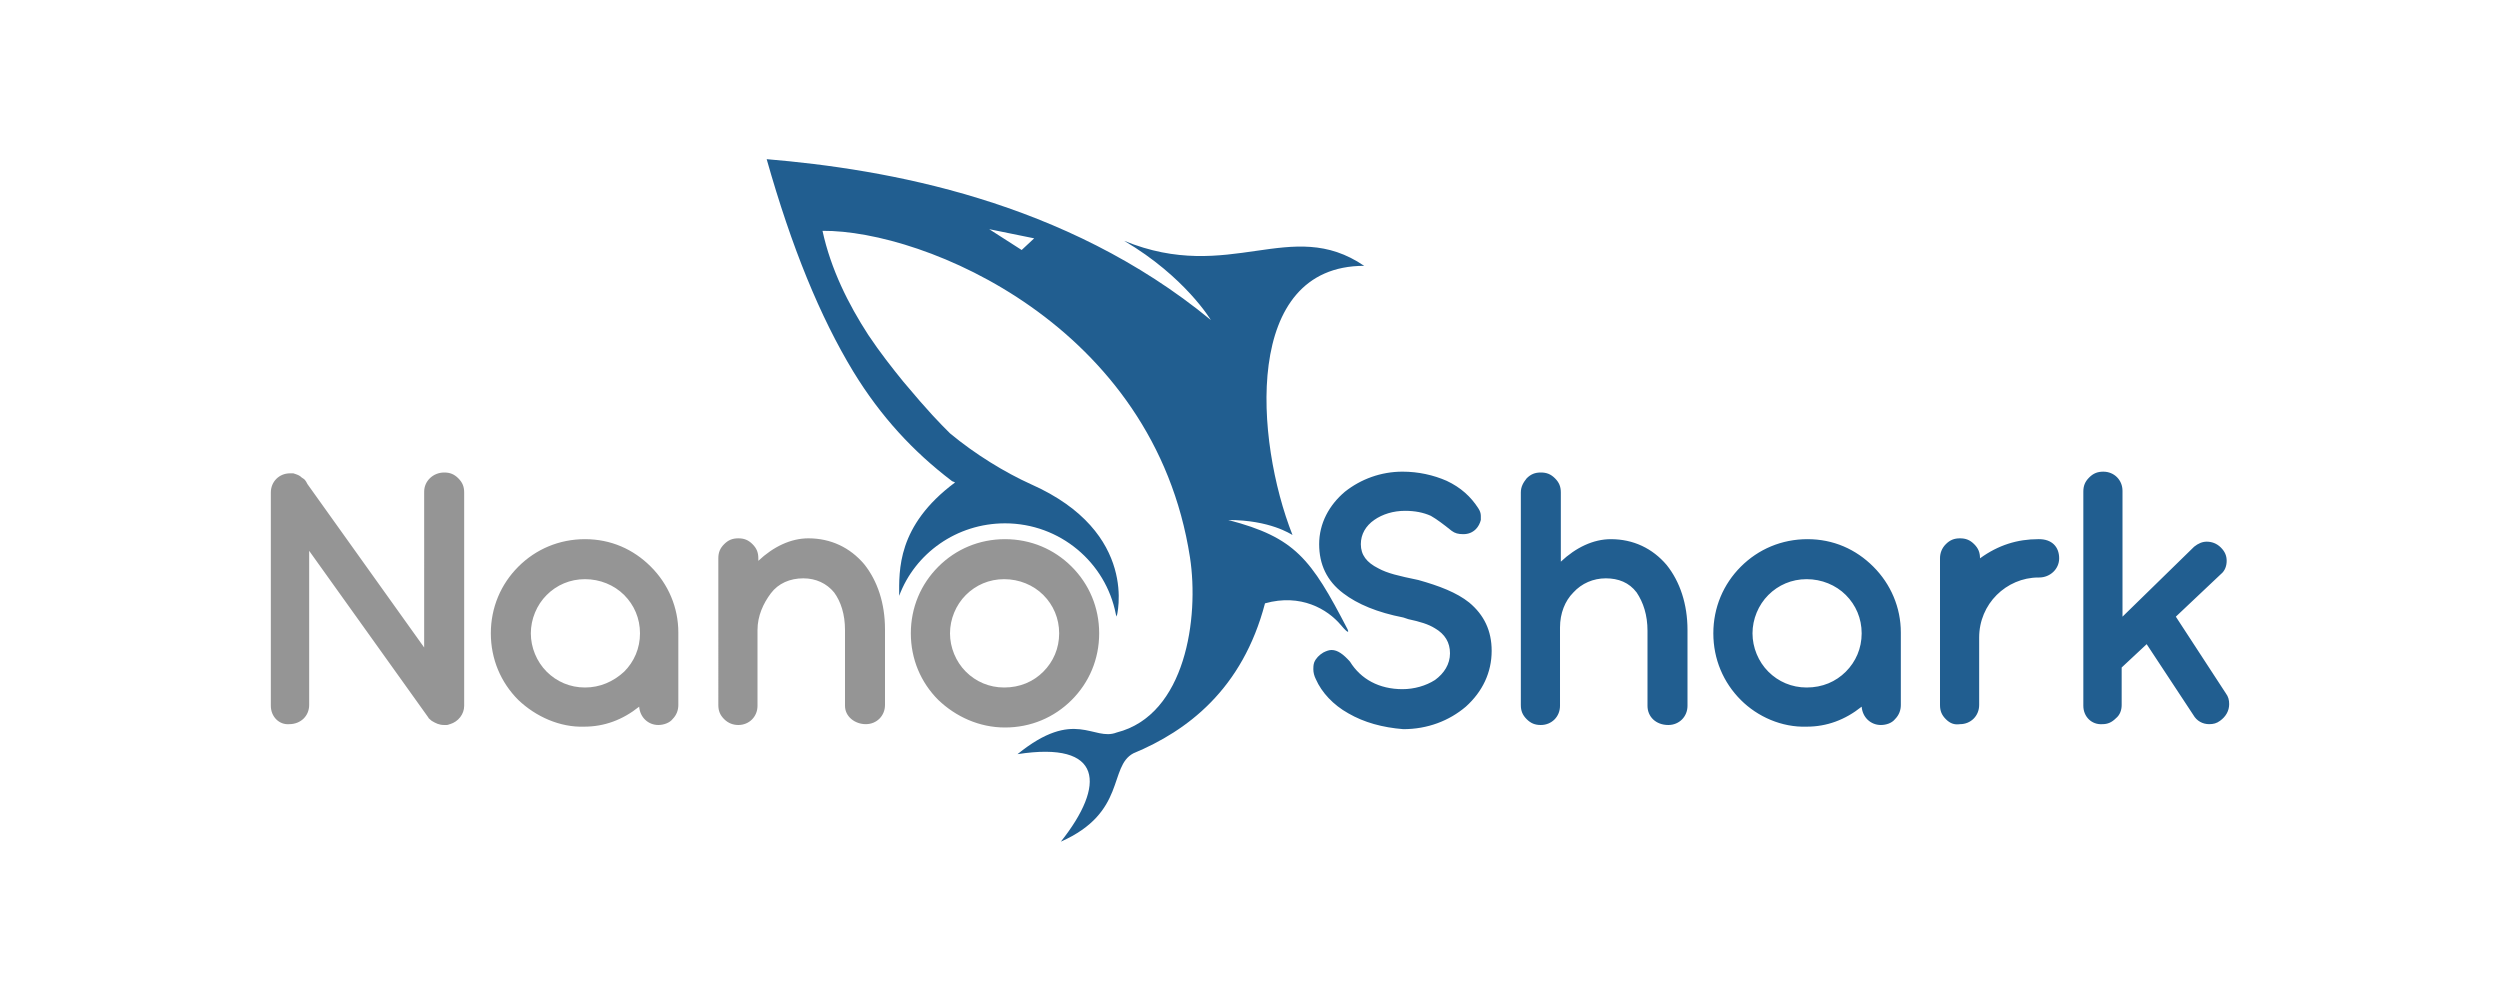 <svg version="1.1" id="Layer_1" xmlns="http://www.w3.org/2000/svg" x="0" y="0" viewBox="0 0 300 120" xml:space="preserve"><g id="nano-shark"><path fill="#959595" d="M32.5 84.7V59.1c0-1.3 1-2.3 2.3-2.3h.4l.3.1c.3.1.5.2.7.4l.3.2c.2.2.3.4.4.6l14 19.6V59c0-1.3 1.1-2.3 2.4-2.3.7 0 1.2.2 1.7.7.5.5.7 1 .7 1.7v25.6c0 1-.7 1.9-1.7 2.2-.1 0-.2.1-.4.1h-.3c-.6 0-1-.2-1.5-.5-.2-.2-.4-.3-.4-.4l-14.3-20v18.5c0 1.3-1 2.3-2.4 2.3-1.2.1-2.2-.9-2.2-2.2zM62.2 84c-2.1-2.1-3.3-4.9-3.3-8s1.2-5.9 3.3-8c2.1-2.1 4.9-3.3 8-3.3 3.1 0 5.8 1.2 7.9 3.3 2.1 2.1 3.3 4.9 3.3 7.9v8.7c0 .6-.2 1.2-.7 1.7-.3.4-1 .7-1.7.7-1.2 0-2.2-.9-2.3-2.2-2 1.6-4.2 2.4-6.6 2.4-2.9.1-5.8-1.2-7.9-3.2zm12.7-3.4c1.2-1.2 1.9-2.8 1.9-4.6 0-1.8-.7-3.4-1.9-4.6-1.2-1.2-2.9-1.9-4.7-1.9-1.8 0-3.4.7-4.6 1.9-1.2 1.2-1.9 2.9-1.9 4.6s.7 3.4 1.9 4.6c1.2 1.2 2.8 1.9 4.6 1.9s3.4-.7 4.7-1.9zM101.4 84.7v-9.1c0-1.9-.5-3.4-1.3-4.5-.9-1.1-2.2-1.7-3.7-1.7-1.6 0-3 .6-3.9 1.8s-1.6 2.7-1.6 4.4v9.1c0 1.3-1 2.3-2.3 2.3-.6 0-1.2-.2-1.7-.7-.5-.5-.7-1-.7-1.7V67c0-.7.2-1.2.7-1.7.5-.5 1-.7 1.7-.7s1.2.2 1.7.7c.5.5.7 1 .7 1.7v.3c1.8-1.7 3.9-2.7 6-2.7 2.7 0 5 1.1 6.7 3.1 1.6 2 2.5 4.7 2.5 7.8v9.1c0 1.3-1 2.3-2.3 2.3s-2.5-.9-2.5-2.2zM112.6 84c-2.1-2.1-3.3-4.9-3.3-8s1.2-5.9 3.3-8c2.1-2.1 4.9-3.3 8-3.3s5.9 1.2 8 3.3c2.1 2.1 3.3 4.9 3.3 8s-1.2 5.9-3.3 8c-2.1 2.1-4.9 3.3-8 3.3s-5.9-1.3-8-3.3zm12.6-3.4c1.2-1.2 1.9-2.8 1.9-4.6 0-1.8-.7-3.4-1.9-4.6-1.2-1.2-2.9-1.9-4.7-1.9-1.8 0-3.4.7-4.6 1.9-1.2 1.2-1.9 2.9-1.9 4.6s.7 3.4 1.9 4.6c1.2 1.2 2.8 1.9 4.6 1.9 1.9 0 3.5-.7 4.7-1.9z"/><path fill="#215E90" d="M161.8 85.6c-1.8-1-3.2-2.5-3.9-4.1-.2-.4-.3-.8-.3-1.2 0-.2 0-.5.1-.8.2-.5.6-.9 1.1-1.2.4-.2.7-.3 1-.3.7 0 1.4.5 2.2 1.4 1.3 2.1 3.5 3.3 6.3 3.3 1.4 0 2.8-.4 3.9-1.1 1.1-.8 1.8-1.9 1.8-3.2 0-1.3-.6-2.3-1.8-3-.8-.5-1.8-.8-3.2-1.1l-.6-.2c-3.1-.6-5.5-1.6-7.2-2.9-2-1.5-2.9-3.5-2.9-5.9 0-2.5 1.2-4.7 3.1-6.3 1.9-1.5 4.3-2.4 6.9-2.4 1.9 0 3.7.4 5.3 1.1 1.7.8 2.9 1.9 3.8 3.3.2.3.3.6.3.9v.5c-.1.4-.3.8-.6 1.1-.4.4-.9.6-1.5.6s-1-.1-1.4-.4c-1-.8-1.8-1.4-2.5-1.8-.9-.4-1.9-.6-3.1-.6-1.4 0-2.7.4-3.7 1.1-1 .7-1.6 1.7-1.6 2.9 0 1.3.7 2.2 2.1 2.9 1.1.6 2.4.9 4.8 1.4 2.5.7 4.6 1.5 6.1 2.7 1.8 1.5 2.7 3.4 2.7 5.8 0 2.6-1.1 4.9-3.1 6.7-2 1.7-4.6 2.7-7.5 2.7-2.5-.2-4.7-.8-6.6-1.9zM197.7 84.7v-9c0-1.9-.5-3.4-1.3-4.6-.9-1.2-2.2-1.7-3.7-1.7s-2.9.6-3.9 1.7c-1 1-1.6 2.5-1.6 4.2v9.4c0 1.3-1 2.3-2.3 2.3-.7 0-1.2-.2-1.7-.7-.5-.5-.7-1-.7-1.7V59.1c0-.7.3-1.2.7-1.7.5-.5 1-.7 1.7-.7s1.2.2 1.7.7c.5.5.7 1 .7 1.7v8.3c1.8-1.7 3.9-2.7 6-2.7 2.7 0 5 1.1 6.7 3.1 1.6 2 2.5 4.7 2.5 7.8v9.1c0 1.3-1 2.3-2.3 2.3-1.5 0-2.5-1-2.5-2.3zM208.9 84c-2.1-2.1-3.3-4.9-3.3-8s1.2-5.9 3.3-8c2.1-2.1 4.9-3.3 8-3.3s5.8 1.2 7.9 3.3 3.3 4.9 3.3 7.9v8.7c0 .6-.2 1.2-.7 1.7-.4.5-1.1.7-1.7.7-1.2 0-2.2-.9-2.3-2.2-2 1.6-4.2 2.4-6.6 2.4-3 .1-5.9-1.2-7.9-3.2zm12.6-3.4c1.2-1.2 1.9-2.8 1.9-4.6 0-1.8-.7-3.4-1.9-4.6-1.2-1.2-2.9-1.9-4.7-1.9-1.8 0-3.4.7-4.6 1.9-1.2 1.2-1.9 2.9-1.9 4.6s.7 3.4 1.9 4.6c1.2 1.2 2.8 1.9 4.6 1.9 1.9 0 3.5-.7 4.7-1.9zM233.5 86.3c-.5-.5-.7-1-.7-1.7V67c0-.6.2-1.2.7-1.7.5-.5 1-.7 1.7-.7s1.2.2 1.7.7c.5.5.7 1 .7 1.7 2.2-1.6 4.5-2.3 7-2.3h.1c1.5 0 2.4.9 2.4 2.3 0 1.3-1.1 2.3-2.4 2.3h-.1c-1.9 0-3.7.8-5 2.1-1.3 1.3-2.1 3.1-2.1 5.1v8.1c0 1.3-1 2.3-2.3 2.3-.7.1-1.2-.1-1.7-.6zM250 84.7V59c0-.7.2-1.2.7-1.7.5-.5 1-.7 1.7-.7 1.3 0 2.3 1 2.3 2.3V74l8.6-8.4c.5-.4 1-.6 1.5-.6.6 0 1.2.2 1.7.7.5.5.7 1 .7 1.6 0 .6-.2 1.2-.7 1.6l-5.4 5.1 6 9.2c.3.4.4.8.4 1.3 0 .8-.4 1.5-1.1 2-.4.3-.8.4-1.3.4-.8 0-1.5-.4-1.9-1.1l-5.6-8.5-3 2.8v4.5c0 .6-.2 1.2-.7 1.6-.5.5-1 .7-1.6.7-1.3.1-2.3-.9-2.3-2.2z"/><g><path fill="#215E90" d="M147.4 62.4c5 0 7.5 1.7 7.7 1.8-4.5-11.4-6-32.3 8.6-32.3-8.8-6-16.1 2.2-28.8-3 7.3 4.3 10.4 9.5 10.4 9.5-17.5-14.4-39-18.1-53.3-19.3 3 10.6 6.4 18.9 10.4 25.5 3.3 5.4 7.2 9.6 11.8 13.1.1.1.3.1.4.2-7 5.2-6.7 10.6-6.7 13.6 1.9-5.1 6.9-8.7 12.7-8.7 6.6 0 12.1 4.7 13.3 10.9 0 .1.1.2.1.3 0 0 2.8-10.1-10.3-15.9-3.1-1.4-6.7-3.6-9.7-6.1-1.3-1.3-2.5-2.5-5.6-6.2-1.3-1.6-2.8-3.5-4.2-5.6-2.4-3.7-4.5-7.9-5.5-12.5 12.2-.1 39.8 11.3 44.1 39.2 1.1 7.2-.5 18.9-8.8 21-2.8 1.1-5-3-11.9 2.6 10.3-1.6 10.6 3.7 5.2 10.5 7.9-3.5 5.7-9 8.7-10.6 6.5-2.7 13.1-7.7 15.8-18 4.3-1.2 7.5.7 9.1 2.6 1.1 1.3.9.7.8.5-4.4-8.5-6.3-11-14.3-13.1zM122.6 30l-3.9-2.5 5.4 1.1-1.5 1.4z"/></g></g></svg>